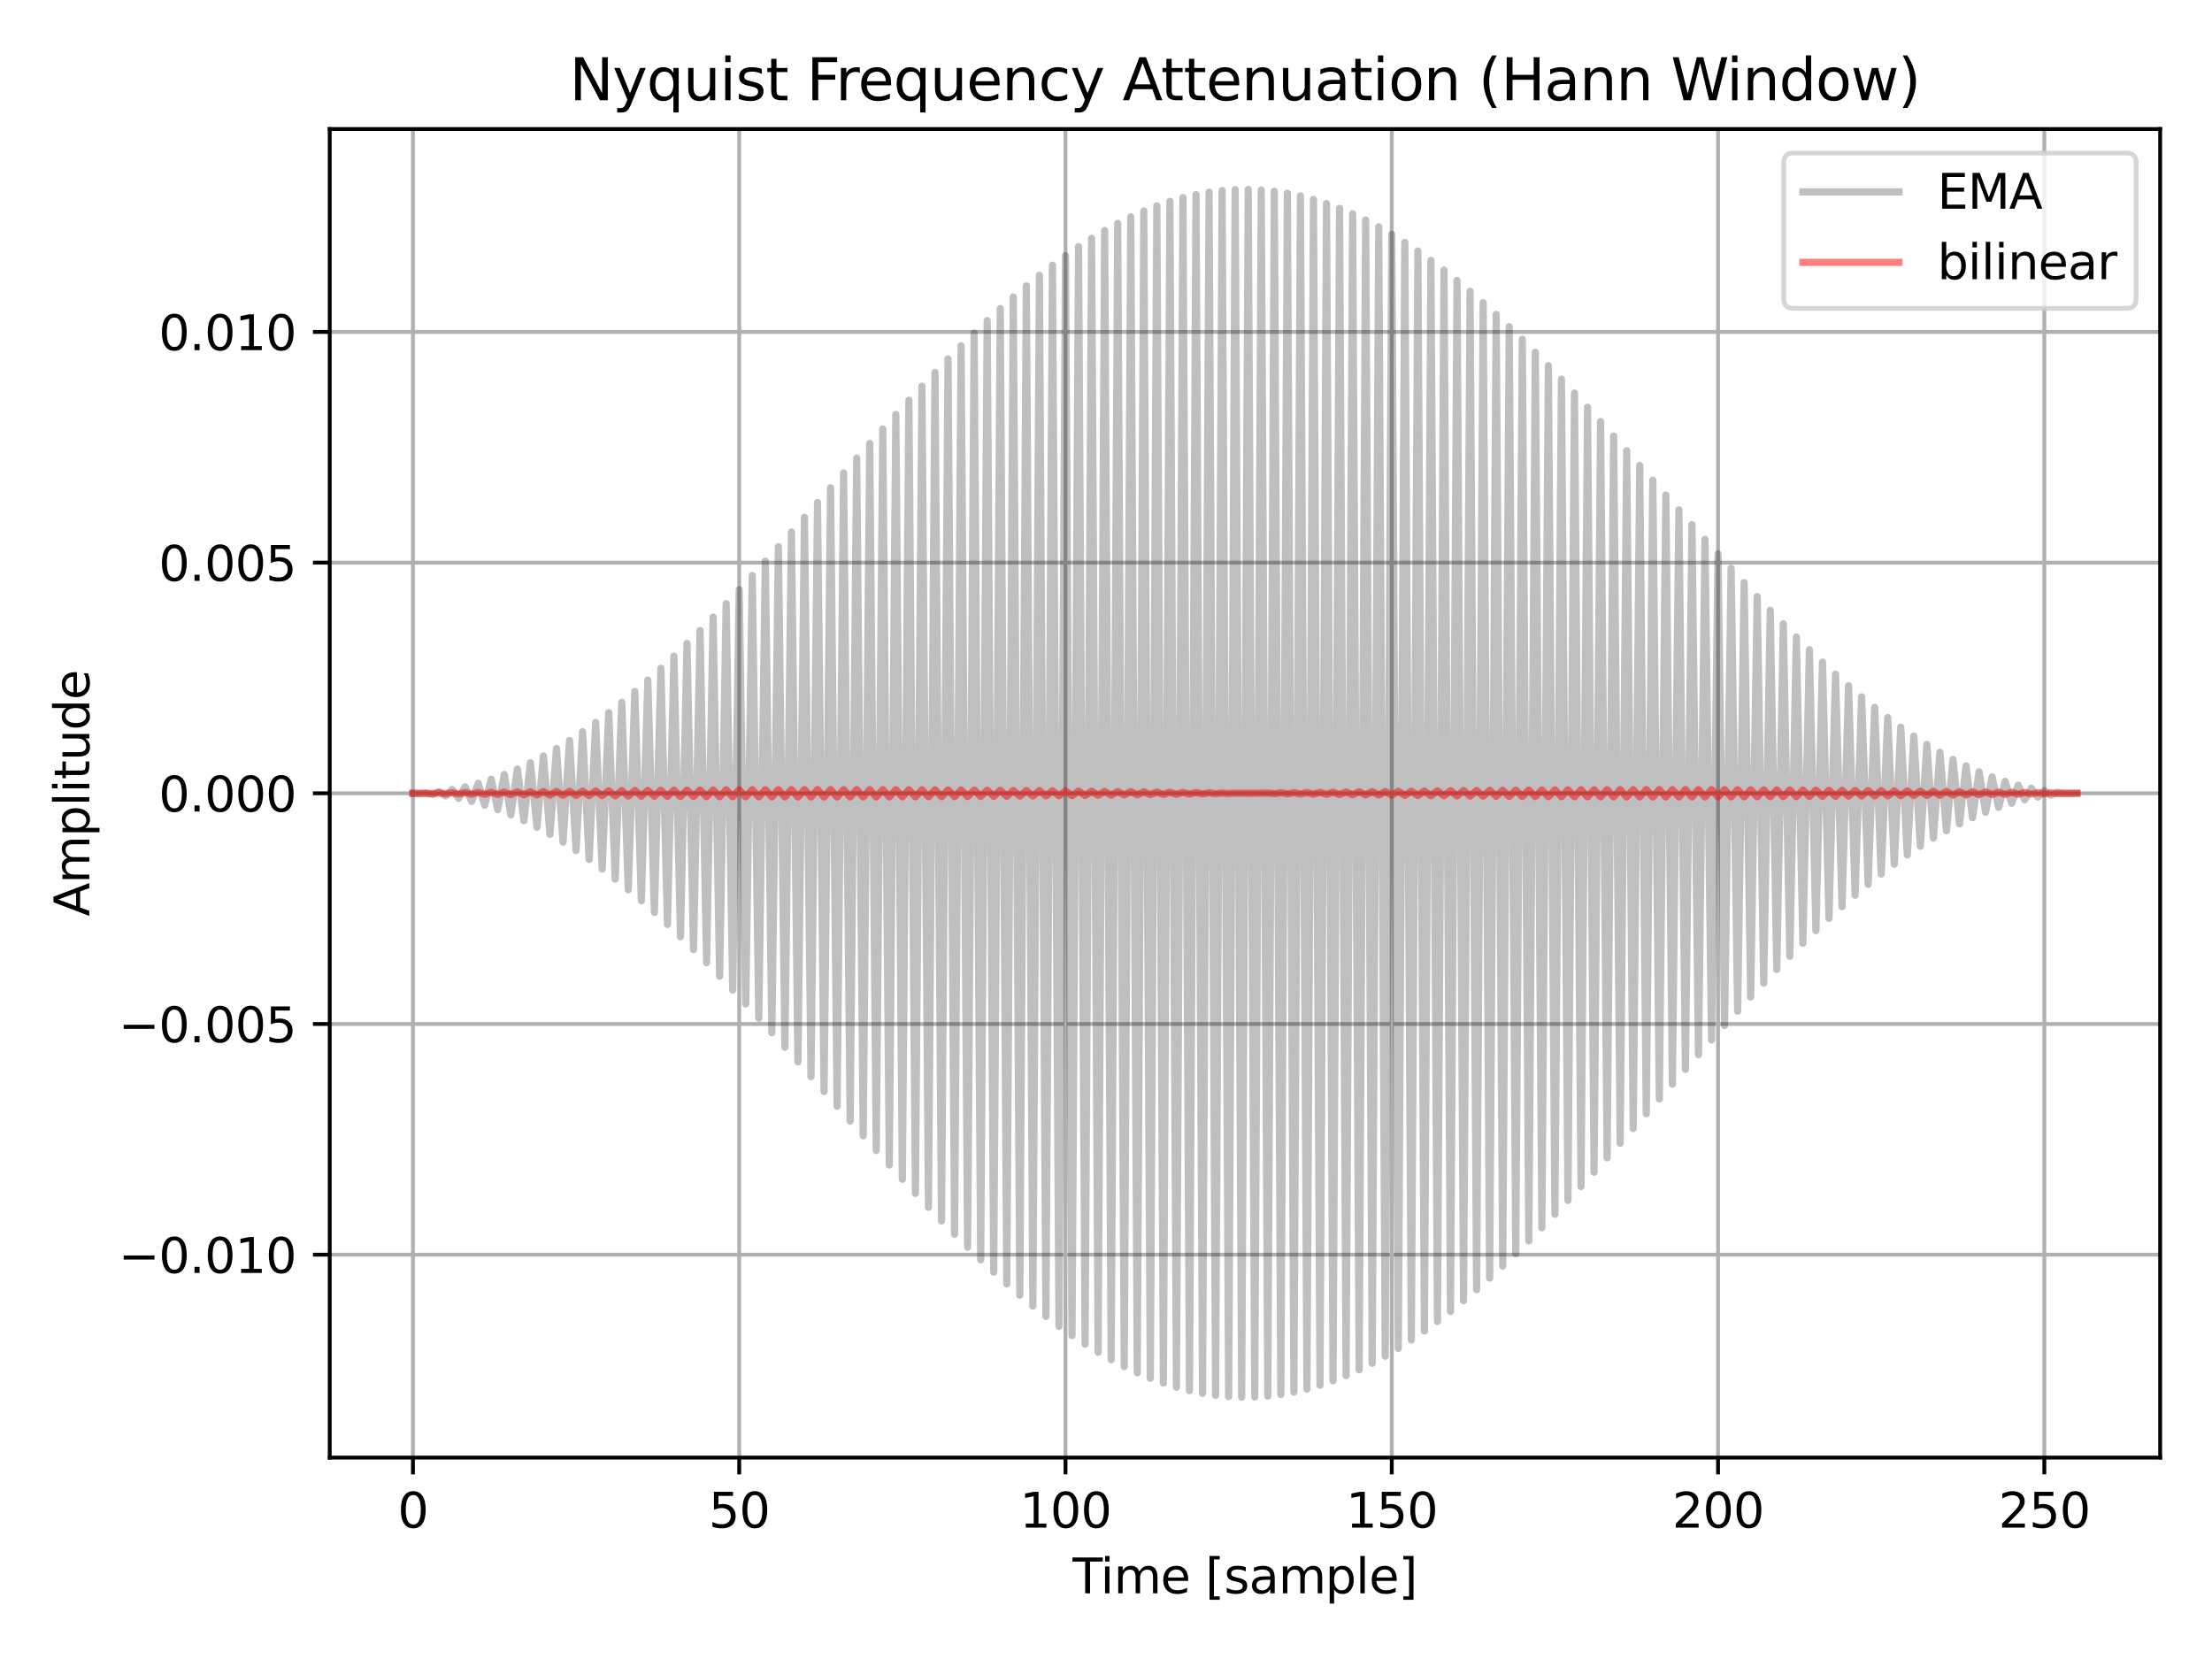 <?xml version="1.0" encoding="utf-8" standalone="no"?>
<!DOCTYPE svg PUBLIC "-//W3C//DTD SVG 1.1//EN"
  "http://www.w3.org/Graphics/SVG/1.1/DTD/svg11.dtd">
<svg xmlns:xlink="http://www.w3.org/1999/xlink" width="460.8pt" height="345.6pt" viewBox="0 0 460.8 345.6" xmlns="http://www.w3.org/2000/svg" version="1.1">
 <defs>
  <style type="text/css">*{stroke-linejoin: round; stroke-linecap: butt}</style>
 </defs>
 <g id="figure_1">
  <g id="patch_1">
   <path d="M 0 345.6 
L 460.8 345.6 
L 460.8 0 
L 0 0 
z
" style="fill: #ffffff"/>
  </g>
  <g id="axes_1">
   <g id="patch_2">
    <path d="M 68.69 303.64 
L 450 303.64 
L 450 26.88 
L 68.69 26.88 
z
" style="fill: #ffffff"/>
   </g>
   <g id="matplotlib.axis_1">
    <g id="xtick_1">
     <g id="line2d_1">
      <path d="M 86.022 303.64 
L 86.022 26.88 
" clip-path="url(#p77ec23a680)" style="fill: none; stroke: #b0b0b0; stroke-width: 0.8; stroke-linecap: square"/>
     </g>
     <g id="line2d_2">
      <defs>
       <path id="m005daa0f25" d="M 0 0 
L 0 3.5 
" style="stroke: #000000; stroke-width: 0.8"/>
      </defs>
      <g>
       <use xlink:href="#m005daa0f25" x="86.022" y="303.64" style="stroke: #000000; stroke-width: 0.8"/>
      </g>
     </g>
     <g id="text_1">
      <!-- 0 -->
      <g transform="translate(82.841 318.238) scale(0.1 -0.1)">
       <defs>
        <path id="DejaVuSans-30" d="M 2034 4250 
Q 1547 4250 1301 3770 
Q 1056 3291 1056 2328 
Q 1056 1369 1301 889 
Q 1547 409 2034 409 
Q 2525 409 2770 889 
Q 3016 1369 3016 2328 
Q 3016 3291 2770 3770 
Q 2525 4250 2034 4250 
z
M 2034 4750 
Q 2819 4750 3233 4129 
Q 3647 3509 3647 2328 
Q 3647 1150 3233 529 
Q 2819 -91 2034 -91 
Q 1250 -91 836 529 
Q 422 1150 422 2328 
Q 422 3509 836 4129 
Q 1250 4750 2034 4750 
z
" transform="scale(0.016)"/>
       </defs>
       <use xlink:href="#DejaVuSans-30"/>
      </g>
     </g>
    </g>
    <g id="xtick_2">
     <g id="line2d_3">
      <path d="M 153.992 303.64 
L 153.992 26.88 
" clip-path="url(#p77ec23a680)" style="fill: none; stroke: #b0b0b0; stroke-width: 0.8; stroke-linecap: square"/>
     </g>
     <g id="line2d_4">
      <g>
       <use xlink:href="#m005daa0f25" x="153.992" y="303.64" style="stroke: #000000; stroke-width: 0.8"/>
      </g>
     </g>
     <g id="text_2">
      <!-- 50 -->
      <g transform="translate(147.629 318.238) scale(0.1 -0.1)">
       <defs>
        <path id="DejaVuSans-35" d="M 691 4666 
L 3169 4666 
L 3169 4134 
L 1269 4134 
L 1269 2991 
Q 1406 3038 1543 3061 
Q 1681 3084 1819 3084 
Q 2600 3084 3056 2656 
Q 3513 2228 3513 1497 
Q 3513 744 3044 326 
Q 2575 -91 1722 -91 
Q 1428 -91 1123 -41 
Q 819 9 494 109 
L 494 744 
Q 775 591 1075 516 
Q 1375 441 1709 441 
Q 2250 441 2565 725 
Q 2881 1009 2881 1497 
Q 2881 1984 2565 2268 
Q 2250 2553 1709 2553 
Q 1456 2553 1204 2497 
Q 953 2441 691 2322 
L 691 4666 
z
" transform="scale(0.016)"/>
       </defs>
       <use xlink:href="#DejaVuSans-35"/>
       <use xlink:href="#DejaVuSans-30" x="63.623"/>
      </g>
     </g>
    </g>
    <g id="xtick_3">
     <g id="line2d_5">
      <path d="M 221.962 303.64 
L 221.962 26.88 
" clip-path="url(#p77ec23a680)" style="fill: none; stroke: #b0b0b0; stroke-width: 0.8; stroke-linecap: square"/>
     </g>
     <g id="line2d_6">
      <g>
       <use xlink:href="#m005daa0f25" x="221.962" y="303.64" style="stroke: #000000; stroke-width: 0.8"/>
      </g>
     </g>
     <g id="text_3">
      <!-- 100 -->
      <g transform="translate(212.418 318.238) scale(0.1 -0.1)">
       <defs>
        <path id="DejaVuSans-31" d="M 794 531 
L 1825 531 
L 1825 4091 
L 703 3866 
L 703 4441 
L 1819 4666 
L 2450 4666 
L 2450 531 
L 3481 531 
L 3481 0 
L 794 0 
L 794 531 
z
" transform="scale(0.016)"/>
       </defs>
       <use xlink:href="#DejaVuSans-31"/>
       <use xlink:href="#DejaVuSans-30" x="63.623"/>
       <use xlink:href="#DejaVuSans-30" x="127.246"/>
      </g>
     </g>
    </g>
    <g id="xtick_4">
     <g id="line2d_7">
      <path d="M 289.931 303.64 
L 289.931 26.88 
" clip-path="url(#p77ec23a680)" style="fill: none; stroke: #b0b0b0; stroke-width: 0.8; stroke-linecap: square"/>
     </g>
     <g id="line2d_8">
      <g>
       <use xlink:href="#m005daa0f25" x="289.931" y="303.64" style="stroke: #000000; stroke-width: 0.8"/>
      </g>
     </g>
     <g id="text_4">
      <!-- 150 -->
      <g transform="translate(280.388 318.238) scale(0.1 -0.1)">
       <use xlink:href="#DejaVuSans-31"/>
       <use xlink:href="#DejaVuSans-35" x="63.623"/>
       <use xlink:href="#DejaVuSans-30" x="127.246"/>
      </g>
     </g>
    </g>
    <g id="xtick_5">
     <g id="line2d_9">
      <path d="M 357.901 303.64 
L 357.901 26.88 
" clip-path="url(#p77ec23a680)" style="fill: none; stroke: #b0b0b0; stroke-width: 0.8; stroke-linecap: square"/>
     </g>
     <g id="line2d_10">
      <g>
       <use xlink:href="#m005daa0f25" x="357.901" y="303.64" style="stroke: #000000; stroke-width: 0.8"/>
      </g>
     </g>
     <g id="text_5">
      <!-- 200 -->
      <g transform="translate(348.357 318.238) scale(0.1 -0.1)">
       <defs>
        <path id="DejaVuSans-32" d="M 1228 531 
L 3431 531 
L 3431 0 
L 469 0 
L 469 531 
Q 828 903 1448 1529 
Q 2069 2156 2228 2338 
Q 2531 2678 2651 2914 
Q 2772 3150 2772 3378 
Q 2772 3750 2511 3984 
Q 2250 4219 1831 4219 
Q 1534 4219 1204 4116 
Q 875 4013 500 3803 
L 500 4441 
Q 881 4594 1212 4672 
Q 1544 4750 1819 4750 
Q 2544 4750 2975 4387 
Q 3406 4025 3406 3419 
Q 3406 3131 3298 2873 
Q 3191 2616 2906 2266 
Q 2828 2175 2409 1742 
Q 1991 1309 1228 531 
z
" transform="scale(0.016)"/>
       </defs>
       <use xlink:href="#DejaVuSans-32"/>
       <use xlink:href="#DejaVuSans-30" x="63.623"/>
       <use xlink:href="#DejaVuSans-30" x="127.246"/>
      </g>
     </g>
    </g>
    <g id="xtick_6">
     <g id="line2d_11">
      <path d="M 425.871 303.64 
L 425.871 26.88 
" clip-path="url(#p77ec23a680)" style="fill: none; stroke: #b0b0b0; stroke-width: 0.8; stroke-linecap: square"/>
     </g>
     <g id="line2d_12">
      <g>
       <use xlink:href="#m005daa0f25" x="425.871" y="303.64" style="stroke: #000000; stroke-width: 0.8"/>
      </g>
     </g>
     <g id="text_6">
      <!-- 250 -->
      <g transform="translate(416.327 318.238) scale(0.1 -0.1)">
       <use xlink:href="#DejaVuSans-32"/>
       <use xlink:href="#DejaVuSans-35" x="63.623"/>
       <use xlink:href="#DejaVuSans-30" x="127.246"/>
      </g>
     </g>
    </g>
    <g id="text_7">
     <!-- Time [sample] -->
     <g transform="translate(223.442 331.917) scale(0.1 -0.1)">
      <defs>
       <path id="DejaVuSans-54" d="M -19 4666 
L 3928 4666 
L 3928 4134 
L 2272 4134 
L 2272 0 
L 1638 0 
L 1638 4134 
L -19 4134 
L -19 4666 
z
" transform="scale(0.016)"/>
       <path id="DejaVuSans-69" d="M 603 3500 
L 1178 3500 
L 1178 0 
L 603 0 
L 603 3500 
z
M 603 4863 
L 1178 4863 
L 1178 4134 
L 603 4134 
L 603 4863 
z
" transform="scale(0.016)"/>
       <path id="DejaVuSans-6d" d="M 3328 2828 
Q 3544 3216 3844 3400 
Q 4144 3584 4550 3584 
Q 5097 3584 5394 3201 
Q 5691 2819 5691 2113 
L 5691 0 
L 5113 0 
L 5113 2094 
Q 5113 2597 4934 2840 
Q 4756 3084 4391 3084 
Q 3944 3084 3684 2787 
Q 3425 2491 3425 1978 
L 3425 0 
L 2847 0 
L 2847 2094 
Q 2847 2600 2669 2842 
Q 2491 3084 2119 3084 
Q 1678 3084 1418 2786 
Q 1159 2488 1159 1978 
L 1159 0 
L 581 0 
L 581 3500 
L 1159 3500 
L 1159 2956 
Q 1356 3278 1631 3431 
Q 1906 3584 2284 3584 
Q 2666 3584 2933 3390 
Q 3200 3197 3328 2828 
z
" transform="scale(0.016)"/>
       <path id="DejaVuSans-65" d="M 3597 1894 
L 3597 1613 
L 953 1613 
Q 991 1019 1311 708 
Q 1631 397 2203 397 
Q 2534 397 2845 478 
Q 3156 559 3463 722 
L 3463 178 
Q 3153 47 2828 -22 
Q 2503 -91 2169 -91 
Q 1331 -91 842 396 
Q 353 884 353 1716 
Q 353 2575 817 3079 
Q 1281 3584 2069 3584 
Q 2775 3584 3186 3129 
Q 3597 2675 3597 1894 
z
M 3022 2063 
Q 3016 2534 2758 2815 
Q 2500 3097 2075 3097 
Q 1594 3097 1305 2825 
Q 1016 2553 972 2059 
L 3022 2063 
z
" transform="scale(0.016)"/>
       <path id="DejaVuSans-20" transform="scale(0.016)"/>
       <path id="DejaVuSans-5b" d="M 550 4863 
L 1875 4863 
L 1875 4416 
L 1125 4416 
L 1125 -397 
L 1875 -397 
L 1875 -844 
L 550 -844 
L 550 4863 
z
" transform="scale(0.016)"/>
       <path id="DejaVuSans-73" d="M 2834 3397 
L 2834 2853 
Q 2591 2978 2328 3040 
Q 2066 3103 1784 3103 
Q 1356 3103 1142 2972 
Q 928 2841 928 2578 
Q 928 2378 1081 2264 
Q 1234 2150 1697 2047 
L 1894 2003 
Q 2506 1872 2764 1633 
Q 3022 1394 3022 966 
Q 3022 478 2636 193 
Q 2250 -91 1575 -91 
Q 1294 -91 989 -36 
Q 684 19 347 128 
L 347 722 
Q 666 556 975 473 
Q 1284 391 1588 391 
Q 1994 391 2212 530 
Q 2431 669 2431 922 
Q 2431 1156 2273 1281 
Q 2116 1406 1581 1522 
L 1381 1569 
Q 847 1681 609 1914 
Q 372 2147 372 2553 
Q 372 3047 722 3315 
Q 1072 3584 1716 3584 
Q 2034 3584 2315 3537 
Q 2597 3491 2834 3397 
z
" transform="scale(0.016)"/>
       <path id="DejaVuSans-61" d="M 2194 1759 
Q 1497 1759 1228 1600 
Q 959 1441 959 1056 
Q 959 750 1161 570 
Q 1363 391 1709 391 
Q 2188 391 2477 730 
Q 2766 1069 2766 1631 
L 2766 1759 
L 2194 1759 
z
M 3341 1997 
L 3341 0 
L 2766 0 
L 2766 531 
Q 2569 213 2275 61 
Q 1981 -91 1556 -91 
Q 1019 -91 701 211 
Q 384 513 384 1019 
Q 384 1609 779 1909 
Q 1175 2209 1959 2209 
L 2766 2209 
L 2766 2266 
Q 2766 2663 2505 2880 
Q 2244 3097 1772 3097 
Q 1472 3097 1187 3025 
Q 903 2953 641 2809 
L 641 3341 
Q 956 3463 1253 3523 
Q 1550 3584 1831 3584 
Q 2591 3584 2966 3190 
Q 3341 2797 3341 1997 
z
" transform="scale(0.016)"/>
       <path id="DejaVuSans-70" d="M 1159 525 
L 1159 -1331 
L 581 -1331 
L 581 3500 
L 1159 3500 
L 1159 2969 
Q 1341 3281 1617 3432 
Q 1894 3584 2278 3584 
Q 2916 3584 3314 3078 
Q 3713 2572 3713 1747 
Q 3713 922 3314 415 
Q 2916 -91 2278 -91 
Q 1894 -91 1617 61 
Q 1341 213 1159 525 
z
M 3116 1747 
Q 3116 2381 2855 2742 
Q 2594 3103 2138 3103 
Q 1681 3103 1420 2742 
Q 1159 2381 1159 1747 
Q 1159 1113 1420 752 
Q 1681 391 2138 391 
Q 2594 391 2855 752 
Q 3116 1113 3116 1747 
z
" transform="scale(0.016)"/>
       <path id="DejaVuSans-6c" d="M 603 4863 
L 1178 4863 
L 1178 0 
L 603 0 
L 603 4863 
z
" transform="scale(0.016)"/>
       <path id="DejaVuSans-5d" d="M 1947 4863 
L 1947 -844 
L 622 -844 
L 622 -397 
L 1369 -397 
L 1369 4416 
L 622 4416 
L 622 4863 
L 1947 4863 
z
" transform="scale(0.016)"/>
      </defs>
      <use xlink:href="#DejaVuSans-54"/>
      <use xlink:href="#DejaVuSans-69" x="57.959"/>
      <use xlink:href="#DejaVuSans-6d" x="85.742"/>
      <use xlink:href="#DejaVuSans-65" x="183.154"/>
      <use xlink:href="#DejaVuSans-20" x="244.678"/>
      <use xlink:href="#DejaVuSans-5b" x="276.465"/>
      <use xlink:href="#DejaVuSans-73" x="315.479"/>
      <use xlink:href="#DejaVuSans-61" x="367.578"/>
      <use xlink:href="#DejaVuSans-6d" x="428.857"/>
      <use xlink:href="#DejaVuSans-70" x="526.27"/>
      <use xlink:href="#DejaVuSans-6c" x="589.746"/>
      <use xlink:href="#DejaVuSans-65" x="617.529"/>
      <use xlink:href="#DejaVuSans-5d" x="679.053"/>
     </g>
    </g>
   </g>
   <g id="matplotlib.axis_2">
    <g id="ytick_1">
     <g id="line2d_13">
      <path d="M 68.69 261.375 
L 450 261.375 
" clip-path="url(#p77ec23a680)" style="fill: none; stroke: #b0b0b0; stroke-width: 0.8; stroke-linecap: square"/>
     </g>
     <g id="line2d_14">
      <defs>
       <path id="m3e79981a87" d="M 0 0 
L -3.5 0 
" style="stroke: #000000; stroke-width: 0.8"/>
      </defs>
      <g>
       <use xlink:href="#m3e79981a87" x="68.69" y="261.375" style="stroke: #000000; stroke-width: 0.8"/>
      </g>
     </g>
     <g id="text_8">
      <!-- −0.010 -->
      <g transform="translate(24.682 265.174) scale(0.1 -0.1)">
       <defs>
        <path id="DejaVuSans-2212" d="M 678 2272 
L 4684 2272 
L 4684 1741 
L 678 1741 
L 678 2272 
z
" transform="scale(0.016)"/>
        <path id="DejaVuSans-2e" d="M 684 794 
L 1344 794 
L 1344 0 
L 684 0 
L 684 794 
z
" transform="scale(0.016)"/>
       </defs>
       <use xlink:href="#DejaVuSans-2212"/>
       <use xlink:href="#DejaVuSans-30" x="83.789"/>
       <use xlink:href="#DejaVuSans-2e" x="147.412"/>
       <use xlink:href="#DejaVuSans-30" x="179.199"/>
       <use xlink:href="#DejaVuSans-31" x="242.822"/>
       <use xlink:href="#DejaVuSans-30" x="306.445"/>
      </g>
     </g>
    </g>
    <g id="ytick_2">
     <g id="line2d_15">
      <path d="M 68.69 213.318 
L 450 213.318 
" clip-path="url(#p77ec23a680)" style="fill: none; stroke: #b0b0b0; stroke-width: 0.8; stroke-linecap: square"/>
     </g>
     <g id="line2d_16">
      <g>
       <use xlink:href="#m3e79981a87" x="68.69" y="213.318" style="stroke: #000000; stroke-width: 0.8"/>
      </g>
     </g>
     <g id="text_9">
      <!-- −0.005 -->
      <g transform="translate(24.682 217.117) scale(0.1 -0.1)">
       <use xlink:href="#DejaVuSans-2212"/>
       <use xlink:href="#DejaVuSans-30" x="83.789"/>
       <use xlink:href="#DejaVuSans-2e" x="147.412"/>
       <use xlink:href="#DejaVuSans-30" x="179.199"/>
       <use xlink:href="#DejaVuSans-30" x="242.822"/>
       <use xlink:href="#DejaVuSans-35" x="306.445"/>
      </g>
     </g>
    </g>
    <g id="ytick_3">
     <g id="line2d_17">
      <path d="M 68.69 165.26 
L 450 165.26 
" clip-path="url(#p77ec23a680)" style="fill: none; stroke: #b0b0b0; stroke-width: 0.8; stroke-linecap: square"/>
     </g>
     <g id="line2d_18">
      <g>
       <use xlink:href="#m3e79981a87" x="68.69" y="165.26" style="stroke: #000000; stroke-width: 0.8"/>
      </g>
     </g>
     <g id="text_10">
      <!-- 0.000 -->
      <g transform="translate(33.062 169.059) scale(0.1 -0.1)">
       <use xlink:href="#DejaVuSans-30"/>
       <use xlink:href="#DejaVuSans-2e" x="63.623"/>
       <use xlink:href="#DejaVuSans-30" x="95.41"/>
       <use xlink:href="#DejaVuSans-30" x="159.033"/>
       <use xlink:href="#DejaVuSans-30" x="222.656"/>
      </g>
     </g>
    </g>
    <g id="ytick_4">
     <g id="line2d_19">
      <path d="M 68.69 117.203 
L 450 117.203 
" clip-path="url(#p77ec23a680)" style="fill: none; stroke: #b0b0b0; stroke-width: 0.8; stroke-linecap: square"/>
     </g>
     <g id="line2d_20">
      <g>
       <use xlink:href="#m3e79981a87" x="68.69" y="117.203" style="stroke: #000000; stroke-width: 0.8"/>
      </g>
     </g>
     <g id="text_11">
      <!-- 0.005 -->
      <g transform="translate(33.062 121.002) scale(0.1 -0.1)">
       <use xlink:href="#DejaVuSans-30"/>
       <use xlink:href="#DejaVuSans-2e" x="63.623"/>
       <use xlink:href="#DejaVuSans-30" x="95.41"/>
       <use xlink:href="#DejaVuSans-30" x="159.033"/>
       <use xlink:href="#DejaVuSans-35" x="222.656"/>
      </g>
     </g>
    </g>
    <g id="ytick_5">
     <g id="line2d_21">
      <path d="M 68.69 69.145 
L 450 69.145 
" clip-path="url(#p77ec23a680)" style="fill: none; stroke: #b0b0b0; stroke-width: 0.8; stroke-linecap: square"/>
     </g>
     <g id="line2d_22">
      <g>
       <use xlink:href="#m3e79981a87" x="68.69" y="69.145" style="stroke: #000000; stroke-width: 0.8"/>
      </g>
     </g>
     <g id="text_12">
      <!-- 0.010 -->
      <g transform="translate(33.062 72.944) scale(0.1 -0.1)">
       <use xlink:href="#DejaVuSans-30"/>
       <use xlink:href="#DejaVuSans-2e" x="63.623"/>
       <use xlink:href="#DejaVuSans-30" x="95.41"/>
       <use xlink:href="#DejaVuSans-31" x="159.033"/>
       <use xlink:href="#DejaVuSans-30" x="222.656"/>
      </g>
     </g>
    </g>
    <g id="text_13">
     <!-- Amplitude -->
     <g transform="translate(18.602 190.883) rotate(-90) scale(0.1 -0.1)">
      <defs>
       <path id="DejaVuSans-41" d="M 2188 4044 
L 1331 1722 
L 3047 1722 
L 2188 4044 
z
M 1831 4666 
L 2547 4666 
L 4325 0 
L 3669 0 
L 3244 1197 
L 1141 1197 
L 716 0 
L 50 0 
L 1831 4666 
z
" transform="scale(0.016)"/>
       <path id="DejaVuSans-74" d="M 1172 4494 
L 1172 3500 
L 2356 3500 
L 2356 3053 
L 1172 3053 
L 1172 1153 
Q 1172 725 1289 603 
Q 1406 481 1766 481 
L 2356 481 
L 2356 0 
L 1766 0 
Q 1100 0 847 248 
Q 594 497 594 1153 
L 594 3053 
L 172 3053 
L 172 3500 
L 594 3500 
L 594 4494 
L 1172 4494 
z
" transform="scale(0.016)"/>
       <path id="DejaVuSans-75" d="M 544 1381 
L 544 3500 
L 1119 3500 
L 1119 1403 
Q 1119 906 1312 657 
Q 1506 409 1894 409 
Q 2359 409 2629 706 
Q 2900 1003 2900 1516 
L 2900 3500 
L 3475 3500 
L 3475 0 
L 2900 0 
L 2900 538 
Q 2691 219 2414 64 
Q 2138 -91 1772 -91 
Q 1169 -91 856 284 
Q 544 659 544 1381 
z
M 1991 3584 
L 1991 3584 
z
" transform="scale(0.016)"/>
       <path id="DejaVuSans-64" d="M 2906 2969 
L 2906 4863 
L 3481 4863 
L 3481 0 
L 2906 0 
L 2906 525 
Q 2725 213 2448 61 
Q 2172 -91 1784 -91 
Q 1150 -91 751 415 
Q 353 922 353 1747 
Q 353 2572 751 3078 
Q 1150 3584 1784 3584 
Q 2172 3584 2448 3432 
Q 2725 3281 2906 2969 
z
M 947 1747 
Q 947 1113 1208 752 
Q 1469 391 1925 391 
Q 2381 391 2643 752 
Q 2906 1113 2906 1747 
Q 2906 2381 2643 2742 
Q 2381 3103 1925 3103 
Q 1469 3103 1208 2742 
Q 947 2381 947 1747 
z
" transform="scale(0.016)"/>
      </defs>
      <use xlink:href="#DejaVuSans-41"/>
      <use xlink:href="#DejaVuSans-6d" x="68.408"/>
      <use xlink:href="#DejaVuSans-70" x="165.82"/>
      <use xlink:href="#DejaVuSans-6c" x="229.297"/>
      <use xlink:href="#DejaVuSans-69" x="257.08"/>
      <use xlink:href="#DejaVuSans-74" x="284.863"/>
      <use xlink:href="#DejaVuSans-75" x="324.072"/>
      <use xlink:href="#DejaVuSans-64" x="387.451"/>
      <use xlink:href="#DejaVuSans-65" x="450.928"/>
     </g>
    </g>
   </g>
   <g id="line2d_23">
    <path d="M 86.022 165.26 
L 87.382 165.298 
L 88.741 165.147 
L 90.1 165.486 
L 91.46 164.883 
L 92.819 165.826 
L 94.179 164.468 
L 95.538 166.316 
L 96.897 163.903 
L 98.257 166.955 
L 99.616 163.19 
L 100.976 167.742 
L 102.335 162.331 
L 103.694 168.674 
L 105.054 161.327 
L 106.413 169.749 
L 107.773 160.181 
L 109.132 170.965 
L 110.491 158.895 
L 111.851 172.319 
L 113.21 157.474 
L 114.57 173.807 
L 115.929 155.92 
L 117.288 175.426 
L 118.648 154.236 
L 120.007 177.173 
L 121.367 152.428 
L 122.726 179.042 
L 124.085 150.499 
L 125.445 181.029 
L 126.804 148.454 
L 128.163 183.13 
L 129.523 146.298 
L 130.882 185.34 
L 132.242 144.037 
L 133.601 187.652 
L 134.96 141.675 
L 136.32 190.063 
L 137.679 139.218 
L 139.039 192.565 
L 140.398 136.672 
L 141.757 195.152 
L 143.117 134.044 
L 144.476 197.82 
L 145.836 131.339 
L 147.195 200.56 
L 148.554 128.565 
L 149.914 203.367 
L 151.273 125.727 
L 152.633 206.233 
L 153.992 122.833 
L 155.351 209.153 
L 156.711 119.89 
L 158.07 212.118 
L 159.43 116.905 
L 160.789 215.122 
L 162.148 113.884 
L 163.508 218.157 
L 164.867 110.836 
L 166.227 221.217 
L 167.586 107.767 
L 168.945 224.293 
L 170.305 104.686 
L 171.664 227.378 
L 173.023 101.598 
L 174.383 230.465 
L 175.742 98.513 
L 177.102 233.547 
L 178.461 95.437 
L 179.82 236.616 
L 181.18 92.377 
L 182.539 239.664 
L 183.899 89.342 
L 185.258 242.685 
L 186.617 86.338 
L 187.977 245.671 
L 189.336 83.372 
L 190.696 248.614 
L 192.055 80.452 
L 193.414 251.508 
L 194.774 77.585 
L 196.133 254.346 
L 197.493 74.778 
L 198.852 257.121 
L 200.211 72.037 
L 201.571 259.826 
L 202.93 69.37 
L 204.29 262.455 
L 205.649 66.781 
L 207.008 265.001 
L 208.368 64.279 
L 209.727 267.459 
L 211.087 61.868 
L 212.446 269.822 
L 213.805 59.554 
L 215.165 272.084 
L 216.524 57.344 
L 217.883 274.241 
L 219.243 55.243 
L 220.602 276.286 
L 221.962 53.254 
L 223.321 278.216 
L 224.68 51.384 
L 226.04 280.025 
L 227.399 49.637 
L 228.759 281.709 
L 230.118 48.017 
L 231.477 283.264 
L 232.837 46.528 
L 234.196 284.687 
L 235.556 45.173 
L 236.915 285.973 
L 238.274 43.956 
L 239.634 287.12 
L 240.993 42.88 
L 242.353 288.125 
L 243.712 41.947 
L 245.071 288.985 
L 246.431 41.16 
L 247.79 289.699 
L 249.15 40.52 
L 250.509 290.264 
L 251.868 40.029 
L 253.228 290.68 
L 254.587 39.688 
L 255.947 290.946 
L 257.306 39.498 
L 258.665 291.06 
L 260.025 39.46 
L 261.384 291.023 
L 262.743 39.573 
L 264.103 290.834 
L 265.462 39.838 
L 266.822 290.494 
L 268.181 40.253 
L 269.54 290.004 
L 270.9 40.817 
L 272.259 289.365 
L 273.619 41.53 
L 274.978 288.579 
L 276.337 42.39 
L 277.697 287.647 
L 279.056 43.394 
L 280.416 286.571 
L 281.775 44.54 
L 283.134 285.355 
L 284.494 45.825 
L 285.853 284.002 
L 287.213 47.246 
L 288.572 282.513 
L 289.931 48.801 
L 291.291 280.894 
L 292.65 50.484 
L 294.01 279.148 
L 295.369 52.292 
L 296.728 277.279 
L 298.088 54.221 
L 299.447 275.291 
L 300.807 56.266 
L 302.166 273.19 
L 303.525 58.422 
L 304.885 270.981 
L 306.244 60.683 
L 307.603 268.668 
L 308.963 63.046 
L 310.322 266.258 
L 311.682 65.502 
L 313.041 263.756 
L 314.4 68.048 
L 315.76 261.168 
L 317.119 70.676 
L 318.479 258.501 
L 319.838 73.381 
L 321.197 255.76 
L 322.557 76.156 
L 323.916 252.953 
L 325.276 78.993 
L 326.635 250.087 
L 327.994 81.887 
L 329.354 247.167 
L 330.713 84.83 
L 332.073 244.202 
L 333.432 87.816 
L 334.791 241.198 
L 336.151 90.836 
L 337.51 238.163 
L 338.87 93.884 
L 340.229 235.104 
L 341.588 96.953 
L 342.948 232.028 
L 344.307 100.035 
L 345.667 228.942 
L 347.026 103.122 
L 348.385 225.855 
L 349.745 106.207 
L 351.104 222.773 
L 352.463 109.284 
L 353.823 219.704 
L 355.182 112.343 
L 356.542 216.656 
L 357.901 115.379 
L 359.26 213.635 
L 360.62 118.383 
L 361.979 210.65 
L 363.339 121.348 
L 364.698 207.706 
L 366.057 124.268 
L 367.417 204.812 
L 368.776 127.135 
L 370.136 201.974 
L 371.495 129.942 
L 372.854 199.199 
L 374.214 132.683 
L 375.573 196.494 
L 376.933 135.351 
L 378.292 193.865 
L 379.651 137.939 
L 381.011 191.319 
L 382.37 140.442 
L 383.73 188.861 
L 385.089 142.852 
L 386.448 186.499 
L 387.808 145.166 
L 389.167 184.236 
L 390.527 147.376 
L 391.886 182.08 
L 393.245 149.478 
L 394.605 180.034 
L 395.964 151.466 
L 397.323 178.104 
L 398.683 153.336 
L 400.042 176.295 
L 401.402 155.083 
L 402.761 174.611 
L 404.12 156.703 
L 405.48 173.056 
L 406.839 158.192 
L 408.199 171.634 
L 409.558 159.547 
L 410.917 170.347 
L 412.277 160.764 
L 413.636 169.201 
L 414.996 161.84 
L 416.355 168.196 
L 417.714 162.773 
L 419.074 167.335 
L 420.433 163.56 
L 421.793 166.621 
L 423.152 164.2 
L 424.511 166.056 
L 425.871 164.691 
L 427.23 165.64 
L 428.59 165.032 
L 429.949 165.374 
L 431.308 165.222 
L 432.668 165.26 
L 432.668 165.26 
" clip-path="url(#p77ec23a680)" style="fill: none; stroke: #000000; stroke-opacity: 0.25; stroke-width: 1.5; stroke-linecap: square"/>
   </g>
   <g id="line2d_24">
    <path d="M 86.022 165.26 
L 90.1 165.317 
L 91.46 165.184 
L 92.819 165.354 
L 94.179 165.147 
L 95.538 165.392 
L 96.897 165.11 
L 98.257 165.429 
L 99.616 165.073 
L 100.976 165.466 
L 102.335 165.036 
L 103.694 165.502 
L 105.054 165 
L 106.413 165.538 
L 107.773 164.965 
L 109.132 165.573 
L 110.491 164.93 
L 111.851 165.607 
L 113.21 164.896 
L 114.57 165.641 
L 115.929 164.863 
L 117.288 165.673 
L 118.648 164.831 
L 120.007 165.705 
L 121.367 164.8 
L 122.726 165.735 
L 124.085 164.77 
L 125.445 165.764 
L 126.804 164.742 
L 128.163 165.792 
L 129.523 164.714 
L 130.882 165.819 
L 132.242 164.688 
L 133.601 165.845 
L 134.96 164.663 
L 136.32 165.869 
L 137.679 164.64 
L 139.039 165.891 
L 140.398 164.618 
L 141.757 165.912 
L 143.117 164.598 
L 144.476 165.932 
L 145.836 164.579 
L 147.195 165.95 
L 148.554 164.562 
L 149.914 165.966 
L 151.273 164.547 
L 152.633 165.98 
L 153.992 164.533 
L 155.351 165.993 
L 156.711 164.521 
L 158.07 166.004 
L 159.43 164.511 
L 160.789 166.013 
L 162.148 164.503 
L 163.508 166.021 
L 164.867 164.496 
L 166.227 166.026 
L 167.586 164.492 
L 168.945 166.03 
L 170.305 164.489 
L 171.664 166.032 
L 173.023 164.488 
L 174.383 166.032 
L 175.742 164.489 
L 177.102 166.03 
L 178.461 164.492 
L 179.82 166.026 
L 181.18 164.496 
L 182.539 166.021 
L 183.899 164.503 
L 185.258 166.013 
L 186.617 164.511 
L 187.977 166.004 
L 189.336 164.521 
L 190.696 165.993 
L 192.055 164.533 
L 193.414 165.98 
L 194.774 164.547 
L 196.133 165.966 
L 197.493 164.562 
L 198.852 165.95 
L 200.211 164.579 
L 201.571 165.932 
L 202.93 164.598 
L 204.29 165.912 
L 205.649 164.618 
L 207.008 165.891 
L 208.368 164.64 
L 209.727 165.869 
L 211.087 164.663 
L 212.446 165.845 
L 213.805 164.688 
L 215.165 165.819 
L 216.524 164.714 
L 217.883 165.793 
L 219.243 164.742 
L 220.602 165.765 
L 221.962 164.77 
L 223.321 165.735 
L 224.68 164.8 
L 226.04 165.705 
L 227.399 164.831 
L 228.759 165.673 
L 230.118 164.863 
L 231.477 165.641 
L 232.837 164.896 
L 234.196 165.607 
L 235.556 164.93 
L 236.915 165.573 
L 238.274 164.965 
L 239.634 165.538 
L 240.993 165 
L 242.353 165.502 
L 243.712 165.036 
L 245.071 165.466 
L 246.431 165.072 
L 247.79 165.429 
L 249.15 165.109 
L 250.509 165.392 
L 251.868 165.147 
L 253.228 165.355 
L 254.587 165.184 
L 255.947 165.317 
L 257.306 165.222 
L 260.025 165.26 
L 264.103 165.203 
L 265.462 165.336 
L 266.822 165.166 
L 268.181 165.373 
L 269.54 165.128 
L 270.9 165.411 
L 272.259 165.091 
L 273.619 165.448 
L 274.978 165.054 
L 276.337 165.484 
L 277.697 165.018 
L 279.056 165.52 
L 280.416 164.982 
L 281.775 165.555 
L 283.134 164.947 
L 284.494 165.59 
L 285.853 164.913 
L 287.213 165.624 
L 288.572 164.88 
L 289.931 165.657 
L 291.291 164.847 
L 292.65 165.689 
L 294.01 164.816 
L 295.369 165.72 
L 296.728 164.785 
L 298.088 165.75 
L 299.447 164.756 
L 300.807 165.779 
L 302.166 164.728 
L 303.525 165.806 
L 304.885 164.701 
L 306.244 165.832 
L 307.603 164.676 
L 308.963 165.857 
L 310.322 164.652 
L 311.682 165.88 
L 313.041 164.629 
L 314.4 165.902 
L 315.76 164.608 
L 317.119 165.922 
L 318.479 164.588 
L 319.838 165.941 
L 321.197 164.571 
L 322.557 165.958 
L 323.916 164.554 
L 325.276 165.973 
L 326.635 164.54 
L 327.994 165.987 
L 329.354 164.527 
L 330.713 165.999 
L 332.073 164.516 
L 333.432 166.009 
L 334.791 164.507 
L 336.151 166.017 
L 337.51 164.499 
L 338.87 166.024 
L 340.229 164.494 
L 341.588 166.028 
L 342.948 164.49 
L 344.307 166.031 
L 345.667 164.488 
L 347.026 166.032 
L 348.385 164.488 
L 349.745 166.031 
L 351.104 164.49 
L 352.463 166.028 
L 353.823 164.494 
L 355.182 166.024 
L 356.542 164.499 
L 357.901 166.017 
L 359.26 164.507 
L 360.62 166.009 
L 361.979 164.516 
L 363.339 165.999 
L 364.698 164.527 
L 366.057 165.987 
L 367.417 164.54 
L 368.776 165.973 
L 370.136 164.554 
L 371.495 165.958 
L 372.854 164.57 
L 374.214 165.941 
L 375.573 164.588 
L 376.933 165.922 
L 378.292 164.608 
L 379.651 165.902 
L 381.011 164.629 
L 382.37 165.88 
L 383.73 164.651 
L 385.089 165.857 
L 386.448 164.675 
L 387.808 165.832 
L 389.167 164.701 
L 390.527 165.806 
L 391.886 164.728 
L 393.245 165.779 
L 394.605 164.756 
L 395.964 165.75 
L 397.323 164.785 
L 398.683 165.72 
L 400.042 164.815 
L 401.402 165.689 
L 402.761 164.847 
L 404.12 165.657 
L 405.48 164.879 
L 406.839 165.624 
L 408.199 164.913 
L 409.558 165.59 
L 410.917 164.947 
L 412.277 165.556 
L 413.636 164.982 
L 414.996 165.52 
L 416.355 165.018 
L 417.714 165.484 
L 419.074 165.054 
L 420.433 165.448 
L 421.793 165.091 
L 423.152 165.411 
L 424.511 165.128 
L 425.871 165.374 
L 427.23 165.165 
L 428.59 165.336 
L 429.949 165.203 
L 431.308 165.298 
L 432.668 165.241 
L 432.668 165.241 
" clip-path="url(#p77ec23a680)" style="fill: none; stroke: #ff0000; stroke-opacity: 0.5; stroke-width: 1.5; stroke-linecap: square"/>
   </g>
   <g id="patch_3">
    <path d="M 68.69 303.64 
L 68.69 26.88 
" style="fill: none; stroke: #000000; stroke-width: 0.8; stroke-linejoin: miter; stroke-linecap: square"/>
   </g>
   <g id="patch_4">
    <path d="M 450 303.64 
L 450 26.88 
" style="fill: none; stroke: #000000; stroke-width: 0.8; stroke-linejoin: miter; stroke-linecap: square"/>
   </g>
   <g id="patch_5">
    <path d="M 68.69 303.64 
L 450 303.64 
" style="fill: none; stroke: #000000; stroke-width: 0.8; stroke-linejoin: miter; stroke-linecap: square"/>
   </g>
   <g id="patch_6">
    <path d="M 68.69 26.88 
L 450 26.88 
" style="fill: none; stroke: #000000; stroke-width: 0.8; stroke-linejoin: miter; stroke-linecap: square"/>
   </g>
   <g id="text_14">
    <!-- Nyquist Frequency Attenuation (Hann Window) -->
    <g transform="translate(118.625 20.88) scale(0.12 -0.12)">
     <defs>
      <path id="DejaVuSans-4e" d="M 628 4666 
L 1478 4666 
L 3547 763 
L 3547 4666 
L 4159 4666 
L 4159 0 
L 3309 0 
L 1241 3903 
L 1241 0 
L 628 0 
L 628 4666 
z
" transform="scale(0.016)"/>
      <path id="DejaVuSans-79" d="M 2059 -325 
Q 1816 -950 1584 -1140 
Q 1353 -1331 966 -1331 
L 506 -1331 
L 506 -850 
L 844 -850 
Q 1081 -850 1212 -737 
Q 1344 -625 1503 -206 
L 1606 56 
L 191 3500 
L 800 3500 
L 1894 763 
L 2988 3500 
L 3597 3500 
L 2059 -325 
z
" transform="scale(0.016)"/>
      <path id="DejaVuSans-71" d="M 947 1747 
Q 947 1113 1208 752 
Q 1469 391 1925 391 
Q 2381 391 2643 752 
Q 2906 1113 2906 1747 
Q 2906 2381 2643 2742 
Q 2381 3103 1925 3103 
Q 1469 3103 1208 2742 
Q 947 2381 947 1747 
z
M 2906 525 
Q 2725 213 2448 61 
Q 2172 -91 1784 -91 
Q 1150 -91 751 415 
Q 353 922 353 1747 
Q 353 2572 751 3078 
Q 1150 3584 1784 3584 
Q 2172 3584 2448 3432 
Q 2725 3281 2906 2969 
L 2906 3500 
L 3481 3500 
L 3481 -1331 
L 2906 -1331 
L 2906 525 
z
" transform="scale(0.016)"/>
      <path id="DejaVuSans-46" d="M 628 4666 
L 3309 4666 
L 3309 4134 
L 1259 4134 
L 1259 2759 
L 3109 2759 
L 3109 2228 
L 1259 2228 
L 1259 0 
L 628 0 
L 628 4666 
z
" transform="scale(0.016)"/>
      <path id="DejaVuSans-72" d="M 2631 2963 
Q 2534 3019 2420 3045 
Q 2306 3072 2169 3072 
Q 1681 3072 1420 2755 
Q 1159 2438 1159 1844 
L 1159 0 
L 581 0 
L 581 3500 
L 1159 3500 
L 1159 2956 
Q 1341 3275 1631 3429 
Q 1922 3584 2338 3584 
Q 2397 3584 2469 3576 
Q 2541 3569 2628 3553 
L 2631 2963 
z
" transform="scale(0.016)"/>
      <path id="DejaVuSans-6e" d="M 3513 2113 
L 3513 0 
L 2938 0 
L 2938 2094 
Q 2938 2591 2744 2837 
Q 2550 3084 2163 3084 
Q 1697 3084 1428 2787 
Q 1159 2491 1159 1978 
L 1159 0 
L 581 0 
L 581 3500 
L 1159 3500 
L 1159 2956 
Q 1366 3272 1645 3428 
Q 1925 3584 2291 3584 
Q 2894 3584 3203 3211 
Q 3513 2838 3513 2113 
z
" transform="scale(0.016)"/>
      <path id="DejaVuSans-63" d="M 3122 3366 
L 3122 2828 
Q 2878 2963 2633 3030 
Q 2388 3097 2138 3097 
Q 1578 3097 1268 2742 
Q 959 2388 959 1747 
Q 959 1106 1268 751 
Q 1578 397 2138 397 
Q 2388 397 2633 464 
Q 2878 531 3122 666 
L 3122 134 
Q 2881 22 2623 -34 
Q 2366 -91 2075 -91 
Q 1284 -91 818 406 
Q 353 903 353 1747 
Q 353 2603 823 3093 
Q 1294 3584 2113 3584 
Q 2378 3584 2631 3529 
Q 2884 3475 3122 3366 
z
" transform="scale(0.016)"/>
      <path id="DejaVuSans-6f" d="M 1959 3097 
Q 1497 3097 1228 2736 
Q 959 2375 959 1747 
Q 959 1119 1226 758 
Q 1494 397 1959 397 
Q 2419 397 2687 759 
Q 2956 1122 2956 1747 
Q 2956 2369 2687 2733 
Q 2419 3097 1959 3097 
z
M 1959 3584 
Q 2709 3584 3137 3096 
Q 3566 2609 3566 1747 
Q 3566 888 3137 398 
Q 2709 -91 1959 -91 
Q 1206 -91 779 398 
Q 353 888 353 1747 
Q 353 2609 779 3096 
Q 1206 3584 1959 3584 
z
" transform="scale(0.016)"/>
      <path id="DejaVuSans-28" d="M 1984 4856 
Q 1566 4138 1362 3434 
Q 1159 2731 1159 2009 
Q 1159 1288 1364 580 
Q 1569 -128 1984 -844 
L 1484 -844 
Q 1016 -109 783 600 
Q 550 1309 550 2009 
Q 550 2706 781 3412 
Q 1013 4119 1484 4856 
L 1984 4856 
z
" transform="scale(0.016)"/>
      <path id="DejaVuSans-48" d="M 628 4666 
L 1259 4666 
L 1259 2753 
L 3553 2753 
L 3553 4666 
L 4184 4666 
L 4184 0 
L 3553 0 
L 3553 2222 
L 1259 2222 
L 1259 0 
L 628 0 
L 628 4666 
z
" transform="scale(0.016)"/>
      <path id="DejaVuSans-57" d="M 213 4666 
L 850 4666 
L 1831 722 
L 2809 4666 
L 3519 4666 
L 4500 722 
L 5478 4666 
L 6119 4666 
L 4947 0 
L 4153 0 
L 3169 4050 
L 2175 0 
L 1381 0 
L 213 4666 
z
" transform="scale(0.016)"/>
      <path id="DejaVuSans-77" d="M 269 3500 
L 844 3500 
L 1563 769 
L 2278 3500 
L 2956 3500 
L 3675 769 
L 4391 3500 
L 4966 3500 
L 4050 0 
L 3372 0 
L 2619 2869 
L 1863 0 
L 1184 0 
L 269 3500 
z
" transform="scale(0.016)"/>
      <path id="DejaVuSans-29" d="M 513 4856 
L 1013 4856 
Q 1481 4119 1714 3412 
Q 1947 2706 1947 2009 
Q 1947 1309 1714 600 
Q 1481 -109 1013 -844 
L 513 -844 
Q 928 -128 1133 580 
Q 1338 1288 1338 2009 
Q 1338 2731 1133 3434 
Q 928 4138 513 4856 
z
" transform="scale(0.016)"/>
     </defs>
     <use xlink:href="#DejaVuSans-4e"/>
     <use xlink:href="#DejaVuSans-79" x="74.805"/>
     <use xlink:href="#DejaVuSans-71" x="133.984"/>
     <use xlink:href="#DejaVuSans-75" x="197.461"/>
     <use xlink:href="#DejaVuSans-69" x="260.84"/>
     <use xlink:href="#DejaVuSans-73" x="288.623"/>
     <use xlink:href="#DejaVuSans-74" x="340.723"/>
     <use xlink:href="#DejaVuSans-20" x="379.932"/>
     <use xlink:href="#DejaVuSans-46" x="411.719"/>
     <use xlink:href="#DejaVuSans-72" x="461.988"/>
     <use xlink:href="#DejaVuSans-65" x="500.852"/>
     <use xlink:href="#DejaVuSans-71" x="562.375"/>
     <use xlink:href="#DejaVuSans-75" x="625.852"/>
     <use xlink:href="#DejaVuSans-65" x="689.23"/>
     <use xlink:href="#DejaVuSans-6e" x="750.754"/>
     <use xlink:href="#DejaVuSans-63" x="814.133"/>
     <use xlink:href="#DejaVuSans-79" x="869.113"/>
     <use xlink:href="#DejaVuSans-20" x="928.293"/>
     <use xlink:href="#DejaVuSans-41" x="960.08"/>
     <use xlink:href="#DejaVuSans-74" x="1026.738"/>
     <use xlink:href="#DejaVuSans-74" x="1065.947"/>
     <use xlink:href="#DejaVuSans-65" x="1105.156"/>
     <use xlink:href="#DejaVuSans-6e" x="1166.68"/>
     <use xlink:href="#DejaVuSans-75" x="1230.059"/>
     <use xlink:href="#DejaVuSans-61" x="1293.438"/>
     <use xlink:href="#DejaVuSans-74" x="1354.717"/>
     <use xlink:href="#DejaVuSans-69" x="1393.926"/>
     <use xlink:href="#DejaVuSans-6f" x="1421.709"/>
     <use xlink:href="#DejaVuSans-6e" x="1482.891"/>
     <use xlink:href="#DejaVuSans-20" x="1546.27"/>
     <use xlink:href="#DejaVuSans-28" x="1578.057"/>
     <use xlink:href="#DejaVuSans-48" x="1617.07"/>
     <use xlink:href="#DejaVuSans-61" x="1692.266"/>
     <use xlink:href="#DejaVuSans-6e" x="1753.545"/>
     <use xlink:href="#DejaVuSans-6e" x="1816.924"/>
     <use xlink:href="#DejaVuSans-20" x="1880.303"/>
     <use xlink:href="#DejaVuSans-57" x="1912.09"/>
     <use xlink:href="#DejaVuSans-69" x="2008.717"/>
     <use xlink:href="#DejaVuSans-6e" x="2036.5"/>
     <use xlink:href="#DejaVuSans-64" x="2099.879"/>
     <use xlink:href="#DejaVuSans-6f" x="2163.355"/>
     <use xlink:href="#DejaVuSans-77" x="2224.537"/>
     <use xlink:href="#DejaVuSans-29" x="2306.324"/>
    </g>
   </g>
   <g id="legend_1">
    <g id="patch_7">
     <path d="M 373.587 64.236 
L 443 64.236 
Q 445 64.236 445 62.236 
L 445 33.88 
Q 445 31.88 443 31.88 
L 373.587 31.88 
Q 371.587 31.88 371.587 33.88 
L 371.587 62.236 
Q 371.587 64.236 373.587 64.236 
z
" style="fill: #ffffff; opacity: 0.8; stroke: #cccccc; stroke-linejoin: miter"/>
    </g>
    <g id="line2d_25">
     <path d="M 375.587 39.978 
L 385.587 39.978 
L 395.587 39.978 
" style="fill: none; stroke: #000000; stroke-opacity: 0.25; stroke-width: 1.5; stroke-linecap: square"/>
    </g>
    <g id="text_15">
     <!-- EMA -->
     <g transform="translate(403.587 43.478) scale(0.1 -0.1)">
      <defs>
       <path id="DejaVuSans-45" d="M 628 4666 
L 3578 4666 
L 3578 4134 
L 1259 4134 
L 1259 2753 
L 3481 2753 
L 3481 2222 
L 1259 2222 
L 1259 531 
L 3634 531 
L 3634 0 
L 628 0 
L 628 4666 
z
" transform="scale(0.016)"/>
       <path id="DejaVuSans-4d" d="M 628 4666 
L 1569 4666 
L 2759 1491 
L 3956 4666 
L 4897 4666 
L 4897 0 
L 4281 0 
L 4281 4097 
L 3078 897 
L 2444 897 
L 1241 4097 
L 1241 0 
L 628 0 
L 628 4666 
z
" transform="scale(0.016)"/>
      </defs>
      <use xlink:href="#DejaVuSans-45"/>
      <use xlink:href="#DejaVuSans-4d" x="63.184"/>
      <use xlink:href="#DejaVuSans-41" x="149.463"/>
     </g>
    </g>
    <g id="line2d_26">
     <path d="M 375.587 54.657 
L 385.587 54.657 
L 395.587 54.657 
" style="fill: none; stroke: #ff0000; stroke-opacity: 0.5; stroke-width: 1.5; stroke-linecap: square"/>
    </g>
    <g id="text_16">
     <!-- bilinear -->
     <g transform="translate(403.587 58.157) scale(0.1 -0.1)">
      <defs>
       <path id="DejaVuSans-62" d="M 3116 1747 
Q 3116 2381 2855 2742 
Q 2594 3103 2138 3103 
Q 1681 3103 1420 2742 
Q 1159 2381 1159 1747 
Q 1159 1113 1420 752 
Q 1681 391 2138 391 
Q 2594 391 2855 752 
Q 3116 1113 3116 1747 
z
M 1159 2969 
Q 1341 3281 1617 3432 
Q 1894 3584 2278 3584 
Q 2916 3584 3314 3078 
Q 3713 2572 3713 1747 
Q 3713 922 3314 415 
Q 2916 -91 2278 -91 
Q 1894 -91 1617 61 
Q 1341 213 1159 525 
L 1159 0 
L 581 0 
L 581 4863 
L 1159 4863 
L 1159 2969 
z
" transform="scale(0.016)"/>
      </defs>
      <use xlink:href="#DejaVuSans-62"/>
      <use xlink:href="#DejaVuSans-69" x="63.477"/>
      <use xlink:href="#DejaVuSans-6c" x="91.26"/>
      <use xlink:href="#DejaVuSans-69" x="119.043"/>
      <use xlink:href="#DejaVuSans-6e" x="146.826"/>
      <use xlink:href="#DejaVuSans-65" x="210.205"/>
      <use xlink:href="#DejaVuSans-61" x="271.729"/>
      <use xlink:href="#DejaVuSans-72" x="333.008"/>
     </g>
    </g>
   </g>
  </g>
 </g>
 <defs>
  <clipPath id="p77ec23a680">
   <rect x="68.69" y="26.88" width="381.31" height="276.76"/>
  </clipPath>
 </defs>
</svg>
